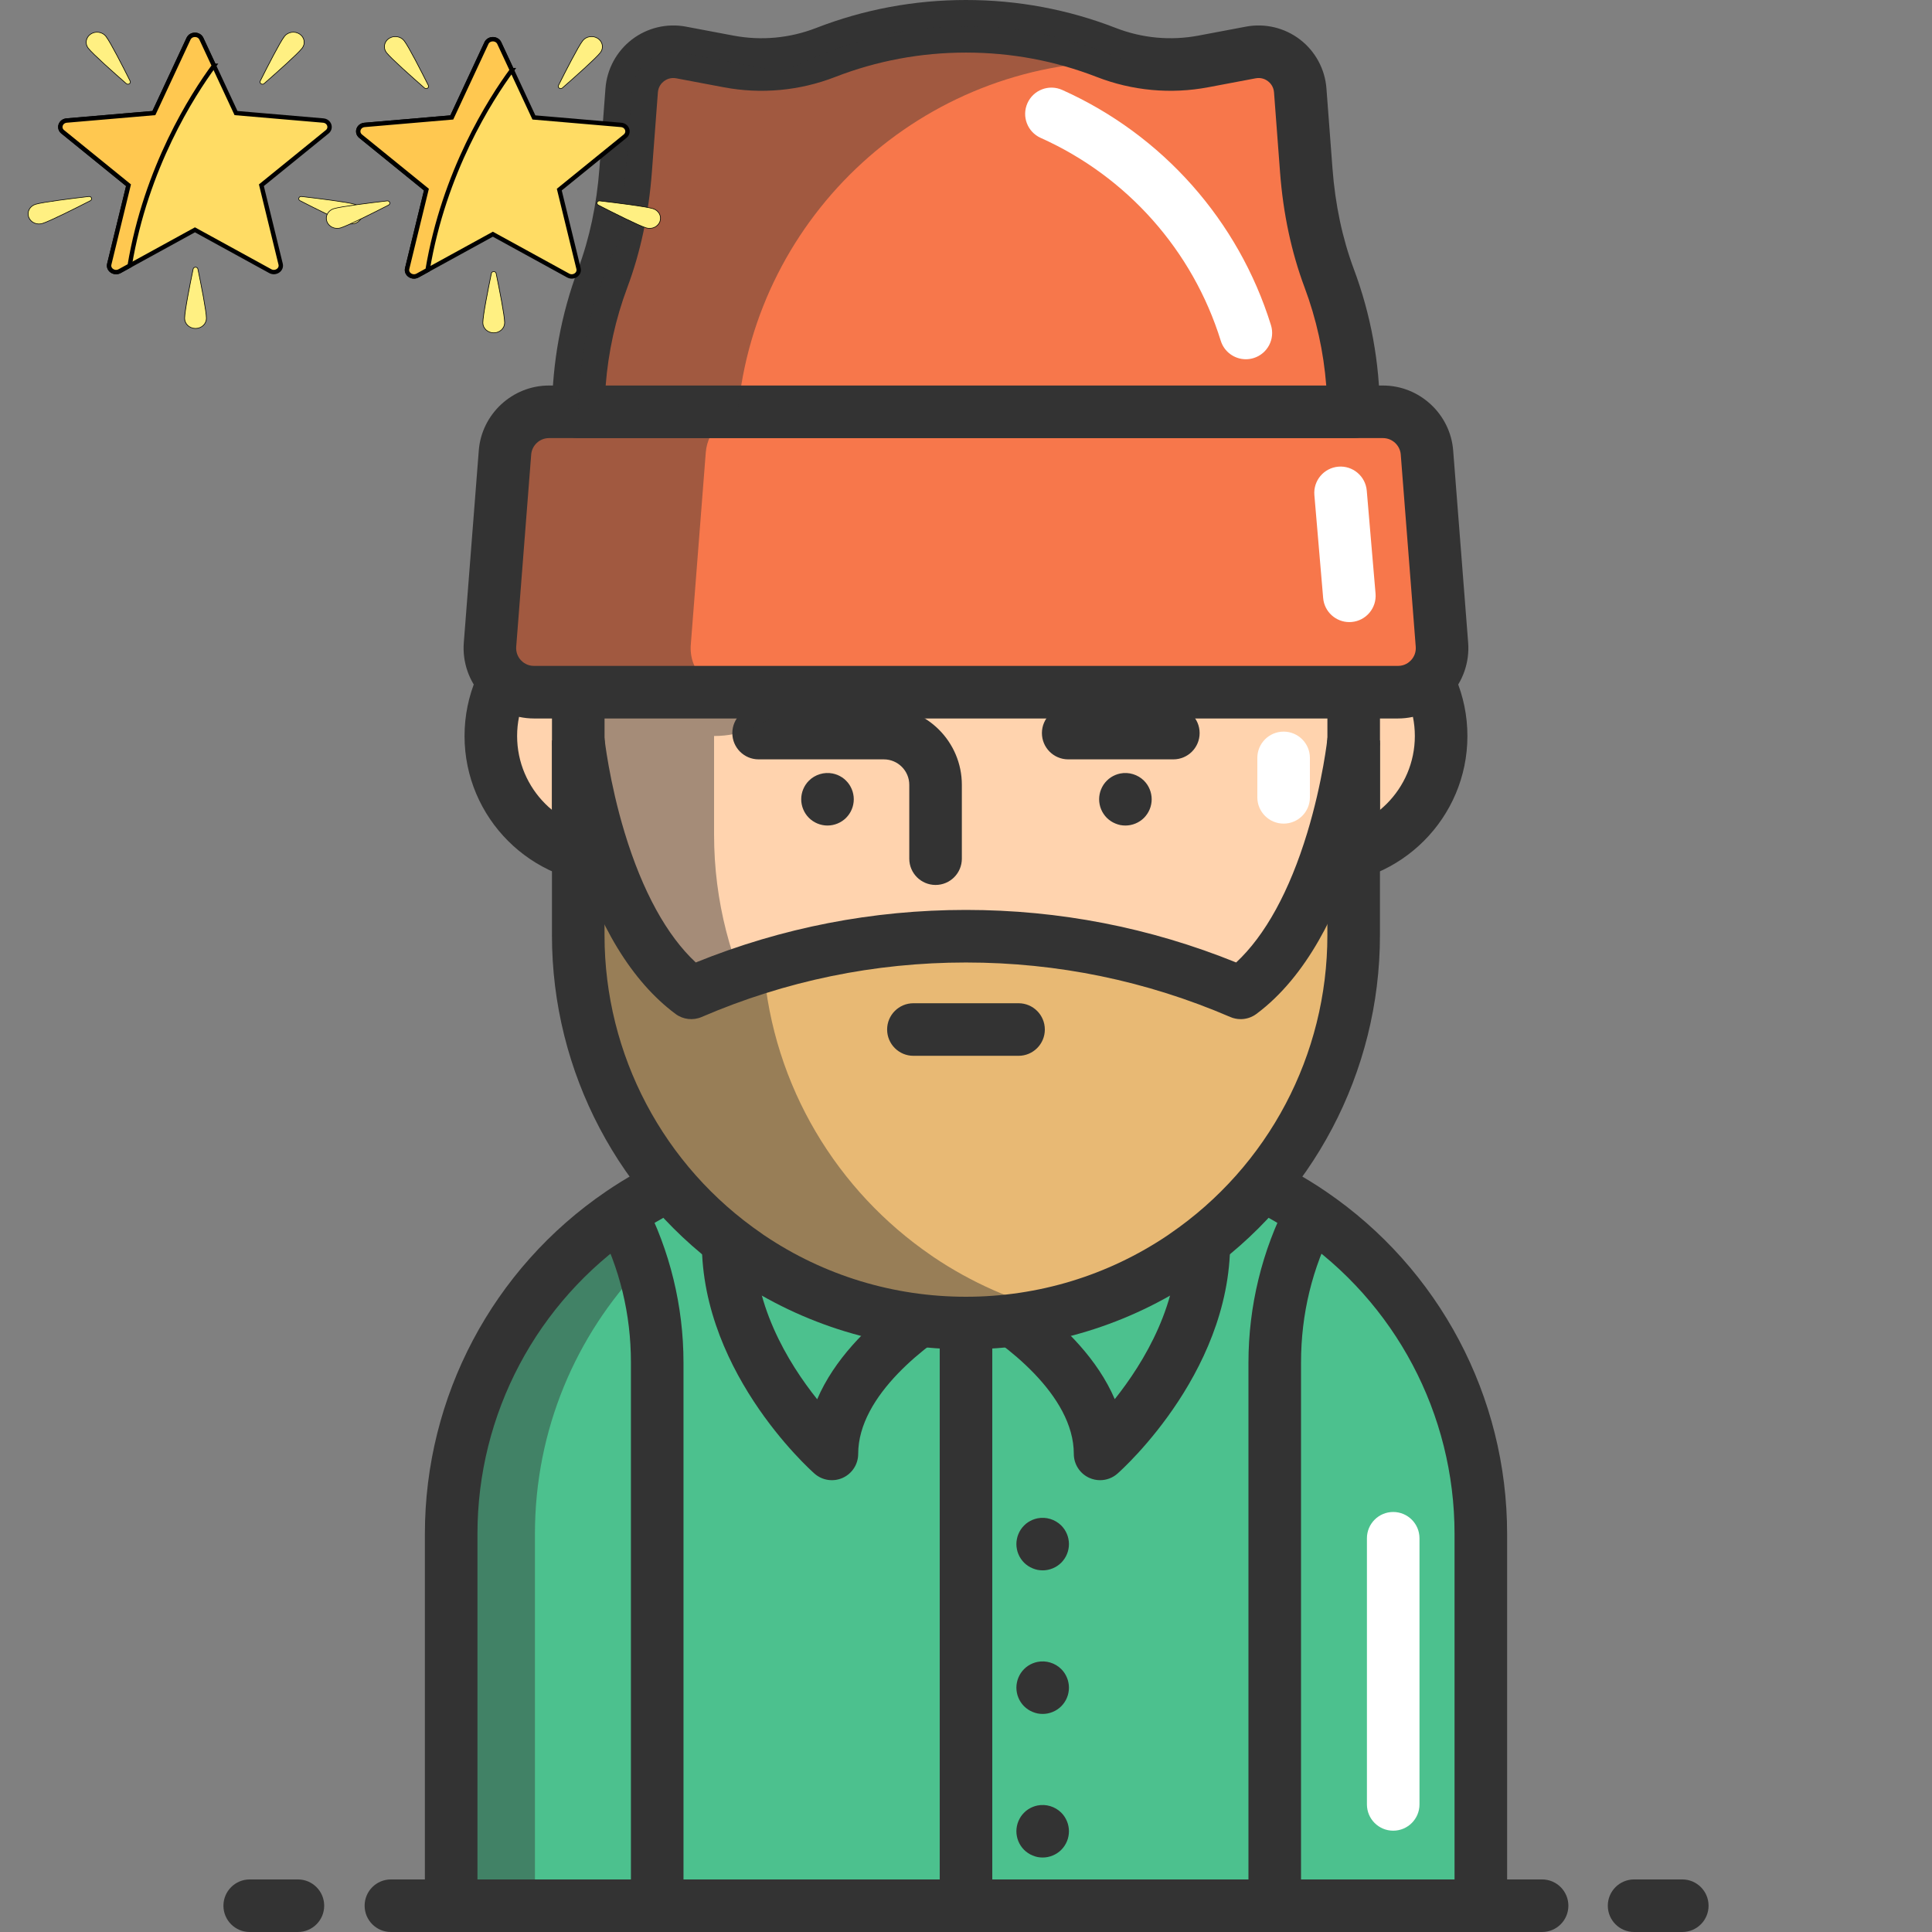 <svg width="441" height="441" xmlns="http://www.w3.org/2000/svg">

 <rect width="100%" height="100%" fill="#808080" stroke="none"/>

 <g>
  <title>background</title>
  <rect fill="none" id="canvas_background" height="402" width="582" y="-1" x="-1"/>
 </g>
 <g>
  <title>Layer 1</title>
  <g id="svg_1">
   <g id="svg_2">
    <g id="svg_3">
     <circle id="svg_4" fill="#FFD3AE" r="27.89" cy="168" cx="139.927"/>
     <circle id="svg_5" fill="#FFD3AE" r="27.89" cy="168" cx="301.062"/>
    </g>
    <g id="svg_6">
     <path id="svg_7" fill="#333333" d="m139.928,201.89c-18.688,0 -33.891,-15.203 -33.891,-33.89s15.203,-33.89 33.891,-33.89c18.687,0 33.89,15.203 33.89,33.89s-15.204,33.89 -33.89,33.89zm0,-55.78c-12.07,0 -21.891,9.82 -21.891,21.89s9.82,21.89 21.891,21.89s21.89,-9.82 21.89,-21.89s-9.82,-21.89 -21.89,-21.89z"/>
     <path id="svg_8" fill="#333333" d="m301.063,201.89c-18.687,0 -33.89,-15.203 -33.89,-33.89s15.203,-33.89 33.89,-33.89s33.89,15.203 33.89,33.89s-15.204,33.89 -33.89,33.89zm0,-55.78c-12.07,0 -21.89,9.82 -21.89,21.89s9.819,21.89 21.89,21.89s21.89,-9.82 21.89,-21.89s-9.82,-21.89 -21.89,-21.89z"/>
    </g>
   </g>
   <path id="svg_9" fill="#4CC18E" d="m269.855,263.97c0.19,0.05 0.39,0.09 0.58,0.14c10.46,2.53 20.19,6.93 28.83,12.81c23.39,15.92 38.75,42.77 38.75,73.19l0,84.89l-47.04,0l-140.96,0l-47.03,0l0,-84.89c0,-30.42 15.35,-57.27 38.74,-73.19c8.64,-5.88 18.37,-10.28 28.83,-12.81c0.19,-0.05 0.39,-0.09 0.58,-0.14"/>
   <path id="svg_10" fill="#4CC18E" d="m150.015,311l0,124l-47.03,0l0,-84.89c0,-30.42 15.35,-57.27 38.74,-73.19c5.3,10.2 8.29,21.79 8.29,34.08z"/>
   <path id="svg_11" fill="#4CC18E" d="m338.015,350.11l0,84.89l-47.04,0l0,-124c0,-12.29 2.99,-23.88 8.29,-34.08c23.39,15.92 38.75,42.77 38.75,73.19z"/>
   <path id="svg_12" fill="#FFD3AE" d="m269.855,263.97c-14.1,9.49 -31.08,15.03 -49.36,15.03s-35.26,-5.54 -49.36,-15.03c-0.19,-0.13 -0.39,-0.26 -0.58,-0.4c-23.28,-15.94 -38.56,-42.72 -38.56,-73.07l0,-22.5l0,-51.5c0,-48.877 39.623,-88.5 88.5,-88.5l0,0c48.877,0 88.5,39.623 88.5,88.5l0,51.5l0,22.5c0,30.35 -15.28,57.13 -38.56,73.07c-0.19,0.14 -0.39,0.27 -0.58,0.4z"/>
   <path id="svg_13" fill="#333333" d="m220.495,285c-18.881,0 -37.107,-5.551 -52.711,-16.052l-0.188,-0.128c-0.167,-0.112 -0.335,-0.228 -0.5,-0.346c-25.736,-17.656 -41.101,-46.799 -41.101,-77.973l0,-74c0,-52.107 42.393,-94.5 94.5,-94.5s94.5,42.393 94.5,94.5l0,74c0,31.172 -15.362,60.313 -41.097,77.97c-0.173,0.125 -0.35,0.245 -0.524,0.363l-0.13,0.088c-0.014,0.009 -0.026,0.018 -0.039,0.027c-15.603,10.5 -33.83,16.051 -52.71,16.051zm0,-251c-45.49,0 -82.5,37.009 -82.5,82.5l0,74c0,27.241 13.439,52.707 35.949,68.119c0.057,0.039 0.111,0.078 0.167,0.118l0.425,0.29c13.565,9.129 29.474,13.973 45.959,13.973c16.484,0 32.395,-4.844 46.009,-14.007l0.363,-0.247c0.052,-0.038 0.124,-0.09 0.178,-0.126c22.511,-15.413 35.95,-40.878 35.95,-68.119l0,-74c0,-45.492 -37.01,-82.501 -82.5,-82.501z"/>
   <g id="svg_14">
    <path id="svg_15" fill="#333333" d="m220.495,48c4.631,0 9.156,0.462 13.531,1.342"/>
    <path id="svg_16" fill="#FFFFFF" d="m234.032,55.343c-0.392,0 -0.79,-0.039 -1.188,-0.119c-4.039,-0.812 -8.195,-1.224 -12.349,-1.224c-3.313,0 -6,-2.686 -6,-6s2.687,-6 6,-6c4.947,0 9.898,0.491 14.714,1.46c3.249,0.654 5.353,3.817 4.699,7.065c-0.572,2.85 -3.077,4.818 -5.876,4.818z"/>
   </g>
   <g id="svg_17">
    <path id="svg_18" fill="#333333" d="m188.885,188.437c-1.58,0 -3.13,-0.64 -4.24,-1.75c-1.12,-1.12 -1.76,-2.67 -1.76,-4.25s0.64,-3.12 1.76,-4.24c1.39,-1.39 3.46,-2.03 5.41,-1.64c0.39,0.08 0.76,0.19 1.13,0.34c0.36,0.15 0.71,0.34 1.03,0.55c0.33,0.22 0.64,0.47 0.91,0.75c0.28,0.28 0.53,0.58 0.75,0.91s0.4,0.68 0.55,1.04c0.15,0.36 0.27,0.74 0.34,1.12c0.08,0.39 0.12,0.78 0.12,1.17s-0.04,0.79 -0.12,1.18c-0.07,0.38 -0.19,0.76 -0.34,1.12s-0.33,0.71 -0.55,1.03c-0.22,0.33 -0.47,0.64 -0.75,0.92c-1.11,1.11 -2.66,1.75 -4.24,1.75z"/>
    <path id="svg_19" fill="#333333" d="m256.885,188.437c-0.39,0 -0.79,-0.04 -1.17,-0.11c-0.38,-0.08 -0.76,-0.2 -1.12,-0.35c-0.37,-0.15 -0.71,-0.33 -1.04,-0.55c-0.33,-0.22 -0.64,-0.47 -0.91,-0.74c-0.28,-0.28 -0.53,-0.59 -0.75,-0.92c-0.22,-0.32 -0.4,-0.67 -0.55,-1.03c-0.15,-0.36 -0.27,-0.74 -0.34,-1.12c-0.08,-0.39 -0.12,-0.79 -0.12,-1.18s0.04,-0.78 0.12,-1.17c0.07,-0.38 0.19,-0.76 0.34,-1.12s0.33,-0.71 0.55,-1.04c0.22,-0.33 0.47,-0.63 0.75,-0.91c0.27,-0.28 0.58,-0.53 0.91,-0.75c0.33,-0.21 0.67,-0.4 1.04,-0.55c0.36,-0.15 0.74,-0.26 1.12,-0.34c1.95,-0.39 4.02,0.25 5.41,1.64c0.28,0.28 0.53,0.58 0.75,0.91s0.4,0.68 0.55,1.04s0.27,0.74 0.34,1.12c0.08,0.39 0.12,0.78 0.12,1.17s-0.04,0.79 -0.12,1.18c-0.07,0.38 -0.19,0.76 -0.34,1.12s-0.33,0.71 -0.55,1.03c-0.22,0.33 -0.47,0.64 -0.75,0.92c-1.11,1.11 -2.66,1.75 -4.24,1.75z"/>
   </g>
   <g id="svg_20">
    <path id="svg_21" fill="#333333" d="m213.552,202c-3.313,0 -6,-2.687 -6,-6l0,-16.857c0,-3.204 -2.606,-5.81 -5.811,-5.81l-28.58,0c-3.313,0 -6,-2.687 -6,-6s2.687,-6 6,-6l28.58,0c9.82,0 17.811,7.989 17.811,17.81l0,16.857c0,3.313 -2.687,6 -6,6z"/>
    <path id="svg_22" fill="#333333" d="m267.828,173.333l-24,0c-3.313,0 -6,-2.687 -6,-6s2.687,-6 6,-6l24,0c3.313,0 6,2.687 6,6s-2.686,6 -6,6z"/>
   </g>
   <path id="svg_23" fill="#333333" d="m296.975,435l-12,0l0,-124c0,-12.816 3.101,-25.558 8.966,-36.846l10.648,5.533c-5.053,9.724 -7.614,20.259 -7.614,31.313l0,124z"/>
   <path id="svg_24" fill="#FFFFFF" d="m318.015,417.875c-3.313,0 -6,-2.687 -6,-6l0,-60.75c0,-3.313 2.687,-6 6,-6s6,2.687 6,6l0,60.75c0,3.313 -2.687,6 -6,6z"/>
   <g id="svg_25">
    <path id="svg_26" opacity="0.44" fill="#333333" d="m146.665,288.92c-15.21,15.89 -24.56,37.45 -24.56,61.19l0,83.89l-19.12,0l0,-83.89c0,-30.42 15.35,-57.27 38.74,-73.19c1.98,3.82 3.64,7.83 4.94,12z"/>
   </g>
   <path id="svg_27" fill="#333333" d="m338.015,441l-235.03,0c-3.313,0 -6,-2.686 -6,-6l0,-84.89c0,-31.306 15.463,-60.521 41.364,-78.15c9.417,-6.408 19.763,-11.008 30.752,-13.671c0.131,-0.033 0.263,-0.064 0.396,-0.095l0.121,-0.028l3.043,11.607c-0.154,0.041 -0.313,0.078 -0.472,0.115l-0.121,0.028c-0.018,0.004 -0.084,0.021 -0.102,0.026c-9.597,2.321 -18.636,6.338 -26.865,11.938c-22.615,15.392 -36.116,40.898 -36.116,68.229l0,78.891l223.03,0l0,-78.89c0,-27.327 -13.505,-52.833 -36.126,-68.23c-8.229,-5.6 -17.267,-9.617 -26.865,-11.938c-0.038,-0.01 -0.076,-0.019 -0.114,-0.029l-0.113,-0.026c-0.154,-0.036 -0.309,-0.072 -0.46,-0.111l3.037,-11.609l-1.519,5.805l1.513,-5.806l0.121,0.028c0.135,0.031 0.269,0.063 0.4,0.096c10.991,2.664 21.337,7.264 30.752,13.671c25.907,17.633 41.374,46.848 41.374,78.15l0,84.889c0,3.314 -2.687,6 -6,6z"/>
   <path id="svg_28" fill="#333333" d="m156.015,435l-12,0l0,-124c0,-11.054 -2.562,-21.59 -7.614,-31.313l10.648,-5.533c5.865,11.289 8.966,24.03 8.966,36.846l0,124z"/>
   <path id="svg_29" fill="#FFFFFF" d="m287.306,145c-3.313,0 -6,-2.687 -6,-6l0,-24.378c0,-21.181 -10.934,-40.963 -28.534,-51.625c-0.529,-0.32 -1.064,-0.634 -1.604,-0.939c-2.884,-1.631 -3.899,-5.292 -2.269,-8.176c1.631,-2.883 5.289,-3.901 8.177,-2.269c0.644,0.364 1.28,0.737 1.912,1.12c21.169,12.823 34.318,36.537 34.318,61.889l0,24.378c0,3.313 -2.687,6 -6,6z"/>
   <g id="svg_30">
    <path id="svg_31" fill="#333333" d="m352,441l-262.771,0c-3.313,0 -6,-2.687 -6,-6s2.687,-6 6,-6l262.771,0c3.313,0 6,2.687 6,6s-2.687,6 -6,6z"/>
    <path id="svg_32" fill="#333333" d="m384,441l-11,0c-3.313,0 -6,-2.687 -6,-6s2.687,-6 6,-6l11,0c3.313,0 6,2.687 6,6s-2.687,6 -6,6z"/>
    <path id="svg_33" fill="#333333" d="m68,441l-11,0c-3.313,0 -6,-2.687 -6,-6s2.687,-6 6,-6l11,0c3.313,0 6,2.687 6,6s-2.687,6 -6,6z"/>
   </g>
   <path id="svg_34" opacity="0.44" fill="#333333" d="m202.135,263.97c10.02,6.74 21.5,11.49 33.86,13.68c-5.03,0.89 -10.21,1.35 -15.5,1.35c-18.28,0 -35.26,-5.54 -49.36,-15.03c-0.19,-0.13 -0.39,-0.26 -0.58,-0.4c-23.28,-15.94 -38.56,-42.72 -38.56,-73.07l0,-22.5c0,-139 54.89,-137.301 54.89,-134.411l-10.384,15.807c-15.364,23.387 -15.305,53.174 -0.958,76.231c2.423,3.895 10.151,17.294 10.019,20.366c-0.483,11.29 -9.201,21.36 -21.338,21.975c-0.407,0.021 -0.817,0.031 -1.229,0.031l0,22.5c0,30.35 15.28,57.13 38.56,73.07c0.19,0.141 0.39,0.271 0.58,0.401z"/>
   <path id="svg_35" fill="#333333" d="m251.108,337.869c-0.836,0 -1.677,-0.174 -2.468,-0.532c-2.149,-0.97 -3.531,-3.11 -3.531,-5.468c0,-13.46 -15.872,-25.327 -24.603,-30.323c-8.726,5.015 -24.617,16.919 -24.617,30.323c0,2.358 -1.382,4.498 -3.531,5.468c-2.146,0.971 -4.668,0.593 -6.437,-0.968c-1.119,-0.987 -27.39,-24.524 -25.635,-55.707l11.98,0.674c-0.894,15.879 7.66,29.799 14.265,38.063c7.786,-18.213 30.165,-29.475 31.31,-30.04c1.674,-0.828 3.64,-0.828 5.317,0c1.144,0.565 23.501,11.815 31.296,30.014c6.605,-8.29 15.166,-22.236 14.276,-38.037l11.98,-0.675c1.756,31.183 -24.516,54.721 -25.635,55.707c-1.115,0.987 -2.533,1.501 -3.967,1.501z"/>
   <path id="svg_36" fill="#FFFFFF" d="m293,188c-3.313,0 -6,-2.687 -6,-6l0,-9c0,-3.313 2.687,-6 6,-6s6,2.687 6,6l0,9c0,3.313 -2.687,6 -6,6z"/>
   <path id="svg_37" fill="#F7774B" d="m329.14,147.15c0.46,5.85 -4.16,10.85 -10.03,10.85l-197.23,0c-5.87,0 -10.49,-5 -10.03,-10.85l3.42,-43.87c0.41,-5.24 4.78,-9.28 10.03,-9.28l6.7,0l176.98,0l6.71,0c5.25,0 9.62,4.04 10.03,9.28l3.42,43.87z"/>
   <path id="svg_38" opacity="0.44" fill="#333333" d="m167.71,158l-45.83,0c-5.87,0 -10.49,-5 -10.03,-10.85l3.42,-43.87c0.41,-5.24 4.78,-9.28 10.03,-9.28l45.83,0c-5.25,0 -9.62,4.04 -10.03,9.28l-3.42,43.87c-0.46,5.85 4.16,10.85 10.03,10.85z"/>
   <path id="svg_39" fill="#333333" d="m319.109,164l-197.229,0c-4.465,0 -8.764,-1.88 -11.794,-5.158s-4.567,-7.711 -4.218,-12.163l3.42,-43.866c0.65,-8.307 7.684,-14.813 16.012,-14.813l190.39,0c8.328,0 15.362,6.506 16.012,14.812l3.42,43.872c0.351,4.448 -1.188,8.881 -4.218,12.159s-7.33,5.157 -11.795,5.157zm-193.809,-64c-2.105,0 -3.884,1.646 -4.049,3.748l-3.42,43.868c-0.09,1.147 0.289,2.239 1.066,3.08c0.45,0.487 1.436,1.304 2.982,1.304l197.229,0c1.547,0 2.532,-0.817 2.982,-1.304c0.777,-0.841 1.156,-1.933 1.066,-3.076l-3.42,-43.874c-0.165,-2.1 -1.943,-3.746 -4.049,-3.746c0,0 -190.387,0 -190.387,0z"/>
   <path id="svg_40" fill="#F7774B" d="m308.98,94c-0.076,-14.303 -3.55,-27.801 -9.649,-39.733l-2.539,-33.637c-0.428,-5.67 -5.69,-9.708 -11.278,-8.654l-23.388,4.413c-12.408,-6.628 -26.577,-10.389 -41.626,-10.389l-0.01,0c-15.05,0 -29.221,3.762 -41.631,10.39l-23.394,-4.414c-5.587,-1.054 -10.85,2.984 -11.278,8.654l-2.539,33.642c-6.098,11.931 -9.572,25.426 -9.648,39.728l176.98,0z"/>
   <path id="svg_41" fill="#333333" d="m308.979,100l-176.979,0c-1.597,0 -3.128,-0.636 -4.254,-1.769c-1.126,-1.132 -1.755,-2.667 -1.746,-4.263c0.061,-11.201 2.065,-22.159 5.96,-32.568c2.605,-6.967 4.243,-14.692 4.866,-22.96l1.378,-18.261c0.333,-4.403 2.532,-8.469 6.034,-11.157c3.502,-2.687 7.998,-3.761 12.339,-2.941l10.861,2.049c6.322,1.193 12.844,0.59 18.854,-1.746c10.904,-4.236 22.41,-6.384 34.198,-6.384c11.797,0 23.301,2.147 34.202,6.383c6.011,2.336 12.528,2.939 18.854,1.746l10.855,-2.048c4.34,-0.819 8.836,0.254 12.338,2.941c3.503,2.688 5.703,6.754 6.035,11.157l1.378,18.253c0.623,8.27 2.261,15.996 4.867,22.965c3.895,10.413 5.899,21.372 5.959,32.572c0.009,1.597 -0.62,3.131 -1.746,4.263s-2.656,1.768 -4.253,1.768zm-170.73,-12l164.481,0c-0.596,-7.682 -2.254,-15.192 -4.95,-22.4c-3.002,-8.03 -4.885,-16.867 -5.594,-26.265l-1.378,-18.253c-0.104,-1.372 -0.904,-2.18 -1.373,-2.54c-0.468,-0.36 -1.451,-0.925 -2.809,-0.669l-10.855,2.048c-8.532,1.609 -17.322,0.796 -25.425,-2.352c-9.51,-3.695 -19.552,-5.569 -29.846,-5.569c-10.306,0 -20.349,1.874 -29.861,5.57c-8.103,3.147 -16.894,3.962 -25.425,2.352l-10.861,-2.049c-1.356,-0.255 -2.341,0.31 -2.809,0.669c-0.469,0.36 -1.27,1.167 -1.373,2.539l-1.378,18.261c-0.709,9.397 -2.592,18.233 -5.594,26.261c-2.696,7.206 -4.353,14.715 -4.95,22.397z"/>
   <path id="svg_42" opacity="0.44" fill="#333333" d="m220.5,6c13.14,0 25.61,2.87 36.82,8.01c-0.27,-0.01 -0.55,-0.01 -0.82,-0.01c-46.01,0 -83.82,35.11 -88.09,80l-36.41,0c0.08,-14.3 3.55,-27.8 9.65,-39.73l2.54,-33.64c0.43,-5.67 5.69,-9.71 11.28,-8.65l23.39,4.41c12.41,-6.63 26.58,-10.39 41.63,-10.39l0.01,0z"/>
   <path id="svg_43" fill="#FFFFFF" d="m284.379,82.002c-2.559,0 -4.93,-1.65 -5.729,-4.223c-6.391,-20.589 -21.372,-37.466 -41.102,-46.303c-3.023,-1.355 -4.377,-4.904 -3.022,-7.928c1.354,-3.023 4.901,-4.378 7.929,-3.023c22.873,10.246 40.243,29.817 47.656,53.697c0.982,3.165 -0.787,6.527 -3.952,7.509c-0.592,0.183 -1.191,0.271 -1.78,0.271z"/>
   <path id="svg_44" fill="#FFFFFF" d="m307.998,142c-3.083,0 -5.704,-2.362 -5.972,-5.49l-2.005,-23.5c-0.281,-3.302 2.167,-6.207 5.469,-6.488c3.278,-0.285 6.205,2.166 6.488,5.468l2.005,23.5c0.281,3.302 -2.167,6.207 -5.469,6.489c-0.172,0.014 -0.345,0.021 -0.516,0.021z"/>
   <rect id="svg_45" fill="#333333" height="153.261" width="12" y="282.739" x="214.5"/>
   <path id="svg_46" fill="#E8B974" d="m283.2,226.63c21.44,-15.95 25.79,-57.63 25.79,-57.63l0,44.5c0,30.35 -15.27,57.13 -38.56,73.07c-0.19,0.14 -0.39,0.27 -0.57,0.4c-14.11,9.49 -31.09,15.03 -49.37,15.03c-18.27,0 -35.25,-5.54 -49.36,-15.03c-0.19,-0.13 -0.39,-0.26 -0.57,-0.4c-23.28,-15.94 -38.57,-42.72 -38.57,-73.07l0,-44.5c0,0 1.09,10.42 4.86,22.83c3.77,12.42 10.21,26.82 20.93,34.8c20.02,-8.62 41.36,-12.93 62.71,-12.93c21.36,0 42.7,4.31 62.71,12.93z"/>
   <path id="svg_47" opacity="0.44" fill="#333333" d="m213.14,286.97c8.52,5.73 18.09,10.02 28.36,12.52c-6.74,1.64 -13.77,2.51 -21.01,2.51c-18.27,0 -35.25,-5.54 -49.36,-15.03c-0.19,-0.13 -0.39,-0.26 -0.57,-0.4c-23.28,-15.94 -38.57,-42.72 -38.57,-73.07l0,-44.5c0,0 1.09,10.42 4.86,22.83c3.77,12.42 10.21,26.82 20.93,34.8c5.41,-2.33 10.92,-4.34 16.5,-6.04c2.17,27.4 16.84,51.29 38.29,65.98c0.18,0.14 0.38,0.27 0.57,0.4z"/>
   <path id="svg_48" fill="#333333" d="m220.49,308c-18.869,0 -37.096,-5.55 -52.709,-16.051l-0.143,-0.097c-0.196,-0.133 -0.393,-0.269 -0.582,-0.409c-25.717,-17.664 -41.066,-46.791 -41.066,-77.943l0,-44.5l12,0l0,44.5c0,27.236 13.442,52.702 35.959,68.119c0.098,0.067 0.194,0.137 0.288,0.21l0.282,0.19c13.586,9.136 29.496,13.98 45.971,13.98c16.474,0 32.379,-4.839 46,-13.995l0.372,-0.26c0.054,-0.04 0.123,-0.089 0.179,-0.127c22.51,-15.407 35.949,-40.872 35.949,-68.119l0,-44.498l12,0l0,44.5c0,31.18 -15.362,60.32 -41.097,77.97c-0.128,0.093 -0.258,0.183 -0.387,0.271l-0.137,0.094c-0.054,0.039 -0.107,0.077 -0.162,0.113c-15.611,10.502 -33.841,16.052 -52.717,16.052z"/>
   <path id="svg_49" fill="#333333" d="m283.199,232.63c-0.803,0 -1.61,-0.161 -2.373,-0.49c-19.162,-8.254 -39.462,-12.44 -60.336,-12.44c-20.865,0 -41.166,4.186 -60.337,12.44c-1.967,0.848 -4.236,0.582 -5.956,-0.698c-9.938,-7.397 -17.706,-20.139 -23.089,-37.87c-3.892,-12.811 -5.039,-23.5 -5.086,-23.949l11.935,-1.252c0.011,0.099 1.092,10.055 4.634,21.714c4.047,13.331 9.62,23.477 16.229,29.608c19.67,-7.961 40.397,-11.994 61.671,-11.994c21.282,0 42.01,4.033 61.673,11.994c6.611,-6.13 12.186,-16.275 16.23,-29.603c3.56,-11.729 4.619,-21.616 4.629,-21.714l11.936,1.246c-0.189,1.809 -4.892,44.499 -28.177,61.821c-1.053,0.784 -2.312,1.187 -3.583,1.187z"/>
   <g id="svg_50">
    <path id="svg_51" fill="#333333" d="m232.495,241l-24,0c-3.313,0 -6,-2.687 -6,-6s2.687,-6 6,-6l24,0c3.313,0 6,2.687 6,6s-2.686,6 -6,6z"/>
   </g>
   <g id="svg_52">
    <g id="svg_53">
     <path id="svg_54" fill="#333333" d="m238,358.451c-0.39,0 -0.79,-0.04 -1.17,-0.11c-0.38,-0.08 -0.76,-0.2 -1.12,-0.35c-0.37,-0.15 -0.71,-0.33 -1.04,-0.55c-0.33,-0.22 -0.64,-0.47 -0.91,-0.74c-0.28,-0.28 -0.53,-0.59 -0.75,-0.92c-0.22,-0.32 -0.4,-0.67 -0.55,-1.03c-0.15,-0.36 -0.27,-0.74 -0.34,-1.12c-0.08,-0.39 -0.12,-0.79 -0.12,-1.18c0,-0.39 0.04,-0.78 0.12,-1.17c0.07,-0.38 0.19,-0.76 0.34,-1.12s0.33,-0.71 0.55,-1.04c0.22,-0.33 0.47,-0.63 0.75,-0.91c0.27,-0.28 0.58,-0.53 0.91,-0.75c0.33,-0.21 0.67,-0.4 1.04,-0.55c0.36,-0.15 0.74,-0.26 1.12,-0.34c1.95,-0.39 4.02,0.25 5.41,1.64c0.28,0.28 0.53,0.58 0.75,0.91c0.22,0.33 0.4,0.68 0.55,1.04c0.15,0.36 0.27,0.74 0.34,1.12c0.08,0.39 0.12,0.78 0.12,1.17s-0.04,0.79 -0.12,1.18c-0.07,0.38 -0.19,0.76 -0.34,1.12s-0.33,0.71 -0.55,1.03c-0.22,0.33 -0.47,0.64 -0.75,0.92c-1.11,1.11 -2.66,1.75 -4.24,1.75z"/>
    </g>
    <g id="svg_55">
     <path id="svg_56" fill="#333333" d="m238,424c-0.39,0 -0.79,-0.04 -1.17,-0.11c-0.38,-0.08 -0.76,-0.2 -1.12,-0.35c-0.37,-0.15 -0.71,-0.33 -1.04,-0.55c-0.33,-0.22 -0.64,-0.47 -0.91,-0.74c-0.28,-0.28 -0.53,-0.59 -0.75,-0.92c-0.22,-0.32 -0.4,-0.67 -0.55,-1.03c-0.15,-0.36 -0.27,-0.74 -0.34,-1.12c-0.08,-0.39 -0.12,-0.79 -0.12,-1.18c0,-0.39 0.04,-0.78 0.12,-1.17c0.07,-0.38 0.19,-0.76 0.34,-1.12s0.33,-0.71 0.55,-1.04c0.22,-0.33 0.47,-0.63 0.75,-0.91c0.27,-0.28 0.58,-0.53 0.91,-0.75c0.33,-0.21 0.67,-0.4 1.04,-0.55c0.36,-0.15 0.74,-0.26 1.12,-0.34c1.95,-0.39 4.02,0.25 5.41,1.64c0.28,0.28 0.53,0.58 0.75,0.91c0.22,0.33 0.4,0.68 0.55,1.04c0.15,0.36 0.27,0.74 0.34,1.12c0.08,0.39 0.12,0.78 0.12,1.17s-0.04,0.79 -0.12,1.18c-0.07,0.38 -0.19,0.76 -0.34,1.12s-0.33,0.71 -0.55,1.03c-0.22,0.33 -0.47,0.64 -0.75,0.92c-1.11,1.11 -2.66,1.75 -4.24,1.75z"/>
    </g>
    <g id="svg_57">
     <path id="svg_58" fill="#333333" d="m238,391.225c-0.39,0 -0.79,-0.04 -1.17,-0.11c-0.38,-0.08 -0.76,-0.2 -1.12,-0.35c-0.37,-0.15 -0.71,-0.33 -1.04,-0.55c-0.33,-0.22 -0.64,-0.47 -0.91,-0.74c-0.28,-0.28 -0.53,-0.59 -0.75,-0.92c-0.22,-0.32 -0.4,-0.67 -0.55,-1.03c-0.15,-0.36 -0.27,-0.74 -0.34,-1.12c-0.08,-0.39 -0.12,-0.79 -0.12,-1.18c0,-0.39 0.04,-0.78 0.12,-1.17c0.07,-0.38 0.19,-0.76 0.34,-1.12s0.33,-0.71 0.55,-1.04c0.22,-0.33 0.47,-0.63 0.75,-0.91c0.27,-0.28 0.58,-0.53 0.91,-0.75c0.33,-0.21 0.67,-0.4 1.04,-0.55c0.36,-0.15 0.74,-0.26 1.12,-0.34c1.95,-0.39 4.02,0.25 5.41,1.64c0.28,0.28 0.53,0.58 0.75,0.91c0.22,0.33 0.4,0.68 0.55,1.04c0.15,0.36 0.27,0.74 0.34,1.12c0.08,0.39 0.12,0.78 0.12,1.17s-0.04,0.79 -0.12,1.18c-0.07,0.38 -0.19,0.76 -0.34,1.12s-0.33,0.71 -0.55,1.03c-0.22,0.33 -0.47,0.64 -0.75,0.92c-1.11,1.111 -2.66,1.75 -4.24,1.75z"/>
    </g>
   </g>
  </g>
  <g id="svg_59"/>
  <g id="svg_60"/>
  <g id="svg_61"/>
  <g id="svg_62"/>
  <g id="svg_63"/>
  <g id="svg_64"/>
  <g id="svg_65"/>
  <g id="svg_66"/>
  <g id="svg_67"/>
  <g id="svg_68"/>
  <g id="svg_69"/>
  <g id="svg_70"/>
  <g id="svg_71"/>
  <g id="svg_72"/>
  <g id="svg_73"/>
  <g stroke="null" id="svg_102">
   <path stroke="null" id="svg_79" fill="#FFDC64" d="m73.778,27.514l-19.906,-1.706l-7.907,-16.966c-0.554,-1.188 -2.377,-1.188 -2.93,0l-7.907,16.966l-19.906,1.706c-1.394,0.119 -1.957,1.721 -0.906,2.575l15.019,12.191l-4.395,18.02c-0.308,1.262 1.167,2.252 2.371,1.591l17.189,-9.431l17.189,9.431c1.204,0.66 2.678,-0.33 2.371,-1.591l-4.395,-18.02l15.019,-12.191c1.052,-0.854 0.488,-2.456 -0.906,-2.575z"/>
   <g stroke="null" transform="matrix(0.149,0,0,0.138,-5.154,-4.88) " id="svg_80">
    <path stroke="null" id="svg_81" fill="#FFF082" d="m196.886,95.531c6.818,9.47 26.062,50.14 37.064,73.842c1.73,3.726 -2.945,7.092 -5.93,4.269c-18.987,-17.952 -51.452,-49.104 -58.27,-58.575c-5.395,-7.493 -3.694,-17.941 3.8,-23.336c7.493,-5.395 17.941,-3.693 23.336,3.8z"/>
    <path stroke="null" id="svg_82" fill="#FFF082" d="m470.33,95.531c-6.818,9.47 -26.062,50.14 -37.064,73.842c-1.73,3.726 2.945,7.092 5.93,4.269c18.987,-17.952 51.451,-49.105 58.27,-58.575c5.395,-7.493 3.694,-17.941 -3.8,-23.336c-7.493,-5.395 -17.941,-3.693 -23.336,3.8z"/>
    <path stroke="null" id="svg_83" fill="#FFF082" d="m578.069,373.237c-11.094,-3.618 -55.689,-9.595 -81.612,-12.875c-4.075,-0.516 -5.861,4.961 -2.266,6.947c22.873,12.635 62.416,34.099 73.51,37.717c8.778,2.863 18.215,-1.932 21.078,-10.711c2.863,-8.779 -1.932,-18.215 -10.71,-21.078z"/>
    <path stroke="null" id="svg_84" fill="#FFF082" d="m89.147,373.237c11.094,-3.618 55.689,-9.595 81.612,-12.875c4.075,-0.516 5.861,4.961 2.266,6.947c-22.873,12.635 -62.416,34.099 -73.51,37.717c-8.778,2.863 -18.215,-1.932 -21.078,-10.711s1.932,-18.215 10.71,-21.078z"/>
    <path stroke="null" id="svg_85" fill="#FFF082" d="m317.402,561.918c0,-11.669 8.145,-55.919 13.065,-81.582c0.773,-4.034 6.534,-4.034 7.307,0c4.92,25.663 13.065,69.913 13.065,81.582c0,9.233 -7.485,16.718 -16.718,16.718c-9.234,0.001 -16.719,-7.485 -16.719,-16.718z"/>
   </g>
   <path stroke="null" id="svg_86" fill="#FFC850" d="m48.84,15.011l-2.875,-6.169c-0.554,-1.188 -2.377,-1.188 -2.93,0l-7.907,16.966l-19.906,1.706c-1.394,0.119 -1.957,1.721 -0.906,2.575l15.019,12.191l-4.395,18.02c-0.308,1.262 1.167,2.252 2.371,1.591l2.288,-1.255c3.751,-22.434 14.295,-38.901 19.242,-45.625z"/>
   <g stroke="null" transform="matrix(0.149,0,0,0.138,-5.154,-4.88) " id="svg_87"/>
   <g stroke="null" transform="matrix(0.149,0,0,0.138,-5.154,-4.88) " id="svg_88"/>
   <g stroke="null" transform="matrix(0.149,0,0,0.138,-5.154,-4.88) " id="svg_89"/>
   <g stroke="null" transform="matrix(0.149,0,0,0.138,-5.154,-4.88) " id="svg_90"/>
   <g stroke="null" transform="matrix(0.149,0,0,0.138,-5.154,-4.88) " id="svg_91"/>
   <g stroke="null" transform="matrix(0.149,0,0,0.138,-5.154,-4.88) " id="svg_92"/>
   <g stroke="null" transform="matrix(0.149,0,0,0.138,-5.154,-4.88) " id="svg_93"/>
   <g stroke="null" transform="matrix(0.149,0,0,0.138,-5.154,-4.88) " id="svg_94"/>
   <g stroke="null" transform="matrix(0.149,0,0,0.138,-5.154,-4.88) " id="svg_95"/>
   <g stroke="null" transform="matrix(0.149,0,0,0.138,-5.154,-4.88) " id="svg_96"/>
   <g stroke="null" transform="matrix(0.149,0,0,0.138,-5.154,-4.88) " id="svg_97"/>
   <g stroke="null" transform="matrix(0.149,0,0,0.138,-5.154,-4.88) " id="svg_98"/>
   <g stroke="null" transform="matrix(0.149,0,0,0.138,-5.154,-4.88) " id="svg_99"/>
   <g stroke="null" transform="matrix(0.149,0,0,0.138,-5.154,-4.88) " id="svg_100"/>
   <g stroke="null" transform="matrix(0.149,0,0,0.138,-5.154,-4.88) " id="svg_101"/>
  </g>
  <g stroke="null" id="svg_127">
   <path stroke="null" id="svg_104" fill="#FFDC64" d="m141.778,28.514l-19.906,-1.706l-7.907,-16.966c-0.554,-1.188 -2.377,-1.188 -2.93,0l-7.907,16.966l-19.906,1.706c-1.394,0.119 -1.957,1.721 -0.906,2.575l15.019,12.191l-4.395,18.02c-0.308,1.262 1.167,2.252 2.371,1.591l17.189,-9.431l17.189,9.431c1.204,0.66 2.678,-0.33 2.371,-1.591l-4.395,-18.02l15.019,-12.191c1.052,-0.854 0.488,-2.456 -0.906,-2.575z"/>
   <g stroke="null" transform="matrix(0.149,0,0,0.138,-5.154,-4.88) " id="svg_110">
    <path stroke="null" id="svg_105" fill="#FFF082" d="m653.757,102.802c6.818,9.47 26.062,50.14 37.064,73.842c1.73,3.726 -2.945,7.092 -5.93,4.269c-18.987,-17.952 -51.452,-49.104 -58.27,-58.575c-5.395,-7.493 -3.694,-17.941 3.8,-23.336c7.493,-5.395 17.941,-3.693 23.336,3.8z"/>
    <path stroke="null" id="svg_106" fill="#FFF082" d="m927.201,102.802c-6.818,9.47 -26.062,50.14 -37.064,73.842c-1.73,3.726 2.945,7.092 5.93,4.269c18.987,-17.952 51.451,-49.105 58.27,-58.575c5.395,-7.493 3.694,-17.941 -3.8,-23.336c-7.493,-5.395 -17.941,-3.693 -23.336,3.8z"/>
    <path stroke="null" id="svg_107" fill="#FFF082" d="m1034.94,380.508c-11.094,-3.618 -55.689,-9.595 -81.612,-12.875c-4.075,-0.516 -5.861,4.961 -2.266,6.947c22.873,12.635 62.416,34.099 73.51,37.717c8.778,2.863 18.215,-1.932 21.078,-10.711c2.863,-8.779 -1.932,-18.215 -10.71,-21.078z"/>
    <path stroke="null" id="svg_108" fill="#FFF082" d="m546.018,380.508c11.094,-3.618 55.689,-9.595 81.612,-12.875c4.075,-0.516 5.861,4.961 2.266,6.947c-22.873,12.635 -62.416,34.099 -73.51,37.717c-8.778,2.863 -18.215,-1.932 -21.078,-10.711s1.932,-18.215 10.71,-21.078z"/>
    <path stroke="null" id="svg_109" fill="#FFF082" d="m774.273,569.189c0,-11.669 8.145,-55.919 13.065,-81.582c0.773,-4.034 6.534,-4.034 7.307,0c4.92,25.663 13.065,69.913 13.065,81.582c0,9.233 -7.485,16.718 -16.718,16.718c-9.234,0.001 -16.719,-7.485 -16.719,-16.718z"/>
   </g>
   <path stroke="null" id="svg_111" fill="#FFC850" d="m116.84,16.011l-2.875,-6.169c-0.554,-1.188 -2.377,-1.188 -2.93,0l-7.907,16.966l-19.906,1.706c-1.394,0.119 -1.957,1.721 -0.906,2.575l15.019,12.191l-4.395,18.02c-0.308,1.262 1.167,2.252 2.371,1.591l2.288,-1.255c3.751,-22.434 14.295,-38.901 19.242,-45.625z"/>
   <g stroke="null" transform="matrix(0.149,0,0,0.138,-5.154,-4.88) " id="svg_112"/>
   <g stroke="null" transform="matrix(0.149,0,0,0.138,-5.154,-4.88) " id="svg_113"/>
   <g stroke="null" transform="matrix(0.149,0,0,0.138,-5.154,-4.88) " id="svg_114"/>
   <g stroke="null" transform="matrix(0.149,0,0,0.138,-5.154,-4.88) " id="svg_115"/>
   <g stroke="null" transform="matrix(0.149,0,0,0.138,-5.154,-4.88) " id="svg_116"/>
   <g stroke="null" transform="matrix(0.149,0,0,0.138,-5.154,-4.88) " id="svg_117"/>
   <g stroke="null" transform="matrix(0.149,0,0,0.138,-5.154,-4.88) " id="svg_118"/>
   <g stroke="null" transform="matrix(0.149,0,0,0.138,-5.154,-4.88) " id="svg_119"/>
   <g stroke="null" transform="matrix(0.149,0,0,0.138,-5.154,-4.88) " id="svg_120"/>
   <g stroke="null" transform="matrix(0.149,0,0,0.138,-5.154,-4.88) " id="svg_121"/>
   <g stroke="null" transform="matrix(0.149,0,0,0.138,-5.154,-4.88) " id="svg_122"/>
   <g stroke="null" transform="matrix(0.149,0,0,0.138,-5.154,-4.88) " id="svg_123"/>
   <g stroke="null" transform="matrix(0.149,0,0,0.138,-5.154,-4.88) " id="svg_124"/>
   <g stroke="null" transform="matrix(0.149,0,0,0.138,-5.154,-4.88) " id="svg_125"/>
   <g stroke="null" transform="matrix(0.149,0,0,0.138,-5.154,-4.88) " id="svg_126"/>
  </g>
 </g>
</svg>